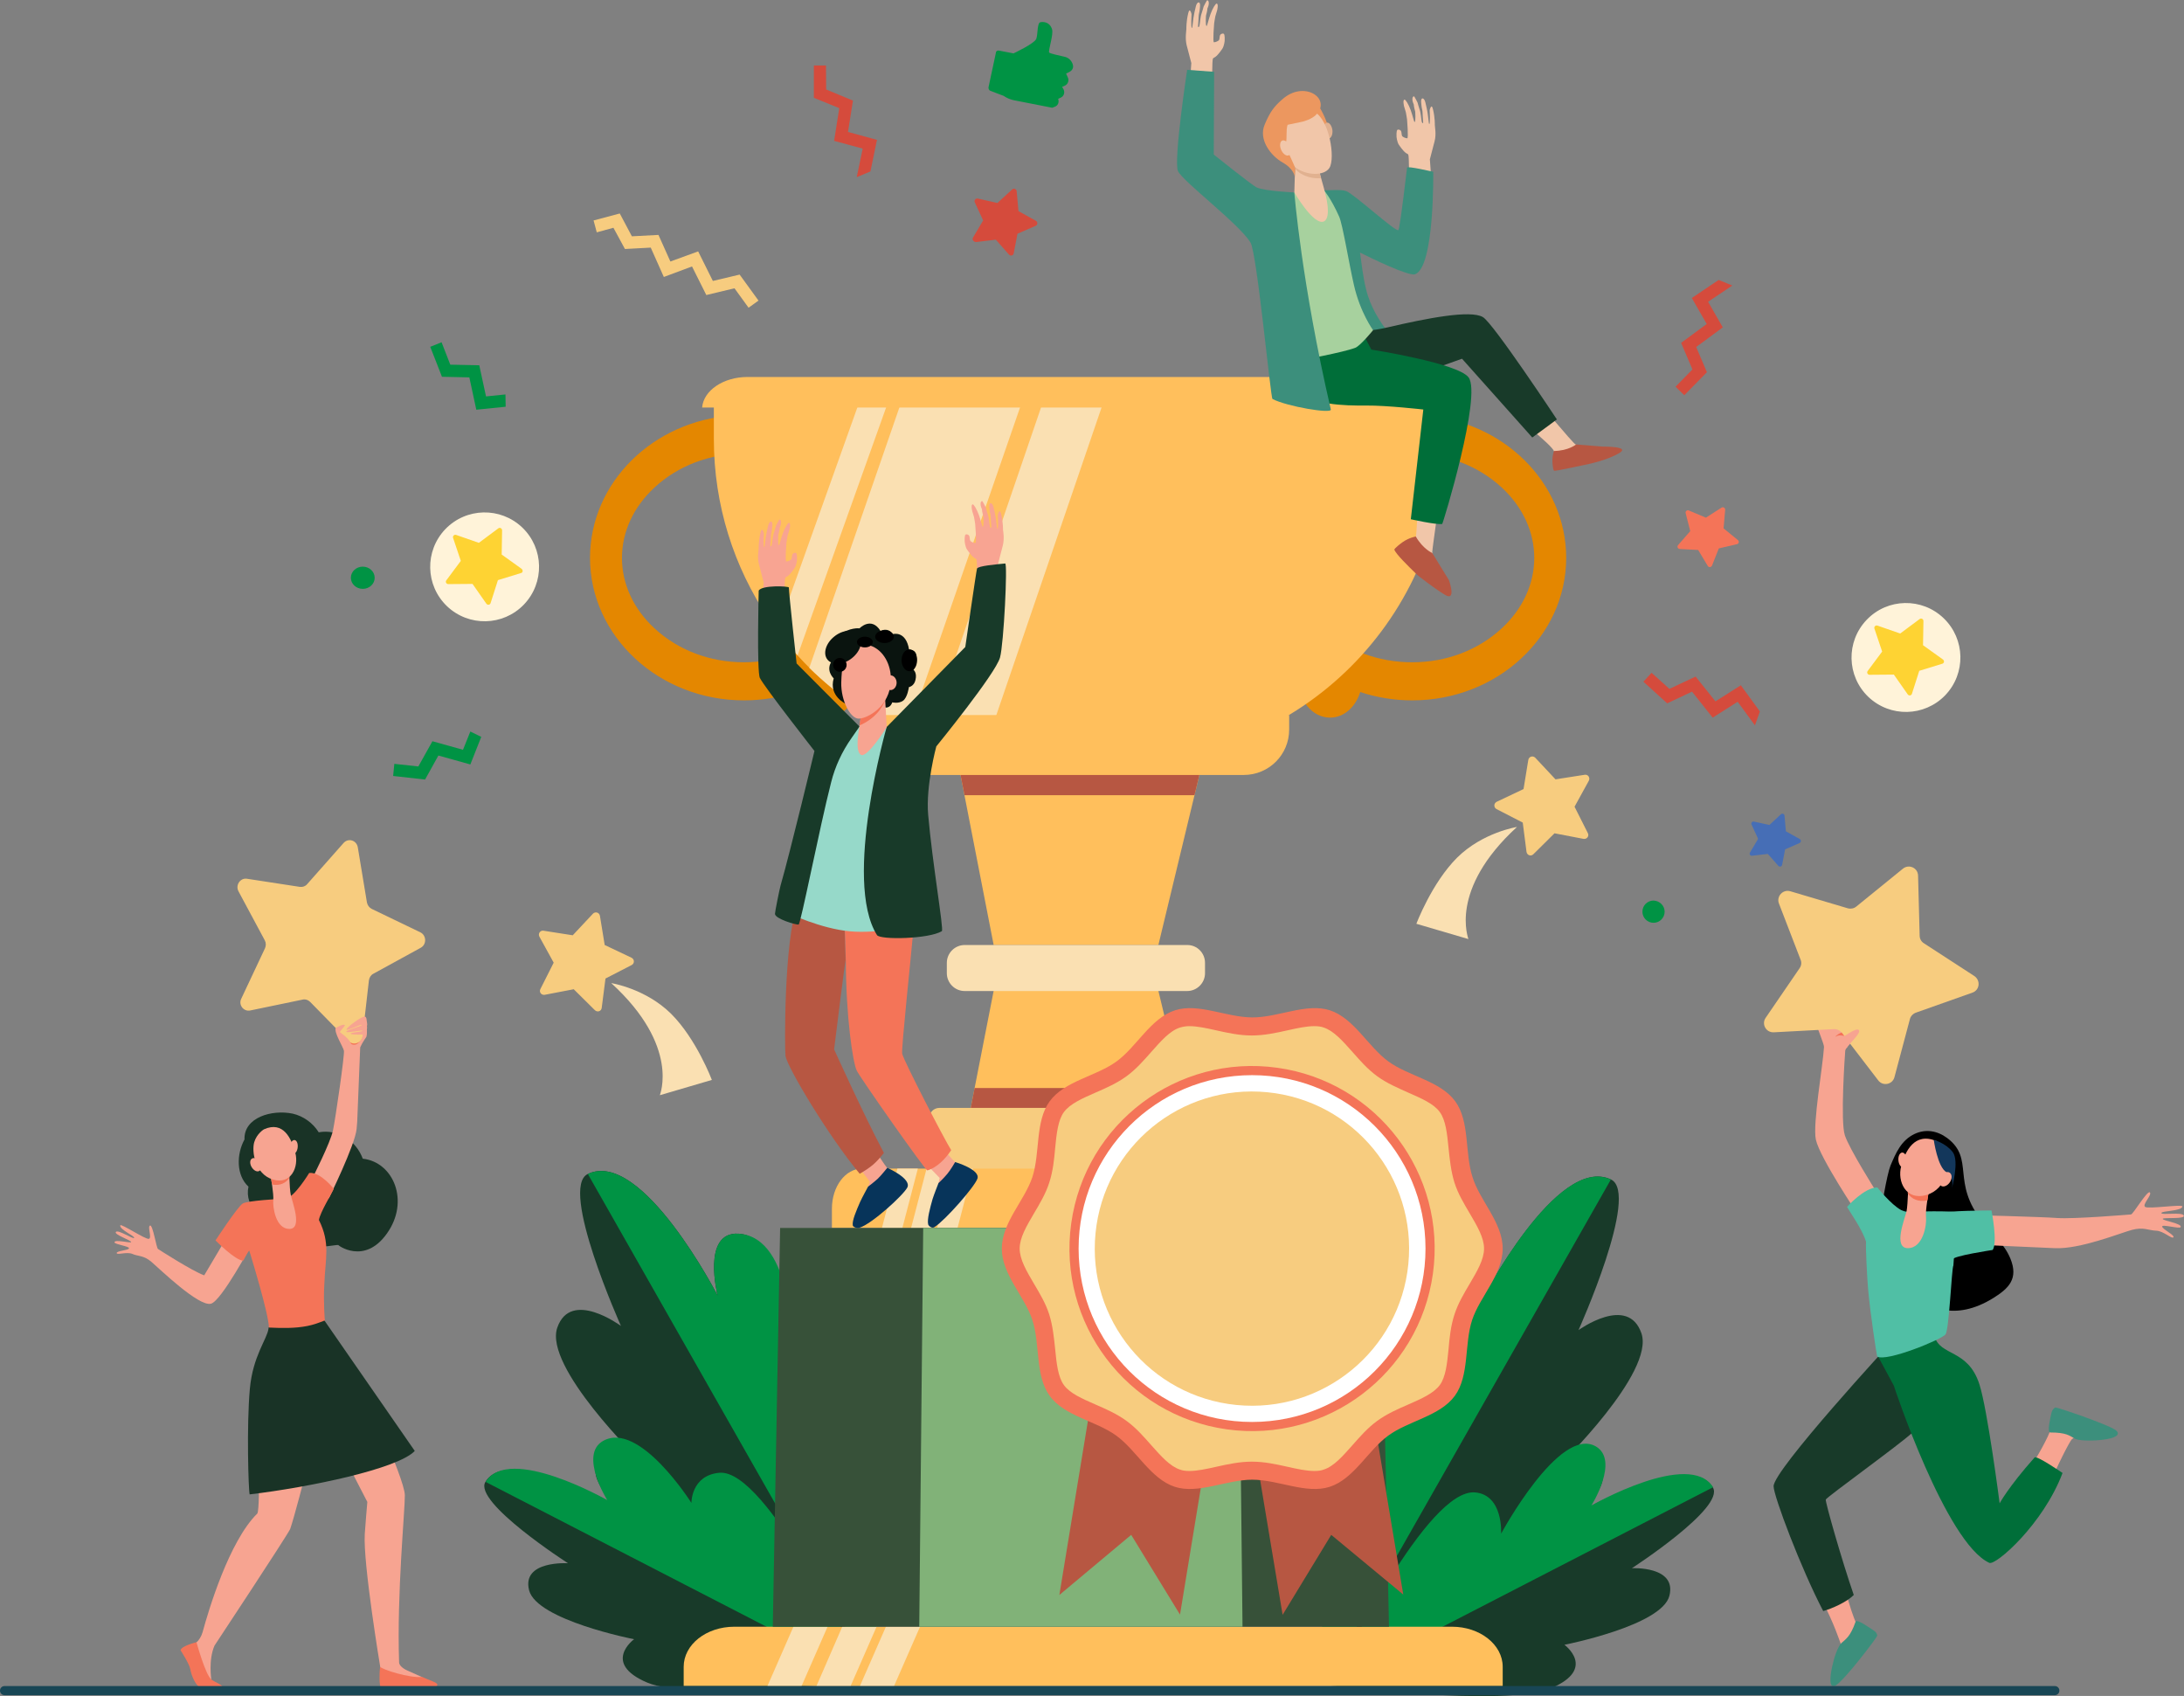 <svg width="398" height="309" viewBox="0 0 398 309" fill="none" xmlns="http://www.w3.org/2000/svg">
<rect x="0" y="0" width="398" height="309" fill="#808080" stroke="none"/>
<g clip-path="url(#clip0_866_2015)">
<path d="M241.549 306.868C241.549 306.868 280.571 287.637 287.298 277.588C294.025 267.538 284.151 266.996 284.151 266.996C284.151 266.996 301.583 250.079 299.124 242.921C296.665 235.8 287.66 242.343 287.66 242.343C287.66 242.343 298.871 217.436 293.591 214.906C283.754 210.243 269.939 237.065 269.939 237.065C269.939 237.065 272.904 225.425 266.141 225.787C255.943 226.365 256.34 252.717 256.34 252.717C256.34 252.717 255.183 242.596 249.035 245.885C237.968 251.778 241.549 306.868 241.549 306.868Z" fill="#183A29"/>
<path d="M246.793 241.801C251.603 239.126 256.377 246.934 256.377 246.934C256.377 246.934 255.906 226.365 266.105 225.787C272.868 225.425 269.902 237.065 269.902 237.065C269.902 237.065 283.718 210.243 293.555 214.906L241.513 306.435C241.151 300.036 237.245 247.078 246.793 241.801Z" fill="#009344"/>
<path d="M242.562 307.122C242.562 307.122 274.496 311.099 282.741 307.556C291.023 304.013 285.092 299.676 285.092 299.676C285.092 299.676 302.849 296.205 304.223 290.747C305.598 285.288 297.388 285.722 297.388 285.722C297.388 285.722 314.422 274.697 312.144 271.01C307.912 264.105 288.383 275.239 288.383 275.239C288.383 275.239 294.965 269.166 290.589 266.672C283.971 262.876 273.519 279.468 273.519 279.468C273.519 279.468 274.17 275.384 268.998 274.914C259.74 274.082 242.562 307.122 242.562 307.122Z" fill="#183A29"/>
<path d="M268.818 271.913C273.989 272.383 273.555 279.432 273.555 279.432C273.555 279.432 284.188 259.731 290.806 263.527C295.182 266.057 290.011 274.299 290.011 274.299C290.011 274.299 307.912 264.069 312.18 270.973L242.489 306.905C244.84 302.784 260.138 271.154 268.818 271.913Z" fill="#009344"/>
<path d="M159.091 305.857C159.091 305.857 120.069 286.626 113.342 276.576C106.615 266.527 116.488 265.985 116.488 265.985C116.488 265.985 99.093 249.067 101.552 241.909C104.011 234.788 113.161 241.584 113.161 241.584C113.161 241.584 101.841 216.388 107.122 213.894C116.959 209.231 130.774 236.053 130.774 236.053C130.774 236.053 127.808 224.413 134.571 224.775C144.77 225.353 144.372 251.706 144.372 251.706C144.372 251.706 145.529 241.584 151.677 244.874C162.708 250.766 159.091 305.857 159.091 305.857Z" fill="#183A29"/>
<path d="M153.883 240.789C149.073 238.114 144.3 245.922 144.3 245.922C144.3 245.922 144.77 225.353 134.571 224.775C127.808 224.413 130.774 236.053 130.774 236.053C130.774 236.053 116.959 209.231 107.122 213.894L159.164 305.423C159.525 299.025 163.395 246.103 153.883 240.789Z" fill="#009344"/>
<path d="M158.079 306.111C158.079 306.111 126.145 310.087 117.899 306.544C109.617 303.002 115.548 298.664 115.548 298.664C115.548 298.664 97.791 295.194 96.417 289.735C95.043 284.277 103.505 284.819 103.505 284.819C103.505 284.819 86.182 273.685 88.46 269.998C92.692 263.094 112.221 274.227 112.221 274.227C112.221 274.227 105.639 268.154 110.015 265.66C116.633 261.864 127.085 278.457 127.085 278.457C127.085 278.457 126.434 274.372 131.606 273.902C140.936 273.071 158.079 306.111 158.079 306.111Z" fill="#183A29"/>
<path d="M131.099 268.334C125.928 268.804 126 273.829 126 273.829C126 273.829 116.489 258.755 109.87 262.55C105.494 265.081 110.666 273.323 110.666 273.323C110.666 273.323 92.764 263.093 88.497 269.997L158.187 305.929C155.837 301.772 139.779 267.575 131.099 268.334Z" fill="#009344"/>
<path d="M344.511 212.376C345.488 210.062 346.464 207.749 348.923 206.592C350.949 205.652 353.046 206.014 354.854 207.351C359.918 211.183 355.505 215.376 361.292 222.606C363.1 224.847 365.27 226.655 366.355 229.293C367.874 232.981 366.066 234.752 363.209 236.523C349.466 244.982 342.233 227.631 342.486 223.654C342.667 220.69 343.896 213.858 344.511 212.376Z" fill="black"/>
<path d="M336.23 289.336C336.917 292.409 337.966 295.084 338.11 295.409C338.183 295.554 338.797 296.096 338.87 296.24C338.689 300 336.338 302.35 334.168 304.012C334.602 302.096 335.615 299.891 335.434 299.458C335.181 298.807 334.204 295.77 332.215 291.975C334.132 291.686 334.747 290.529 336.23 289.336Z" fill="#F7A491"/>
<path d="M344.728 244.475L356.446 253.367C356.446 253.367 350.659 258.934 348.49 261.031C346.32 263.091 332.902 272.743 332.721 273.213C332.577 273.574 335.759 284.672 337.821 290.601C336.591 291.866 333.843 293.095 332.251 293.529C328.201 285.793 323.21 272.562 323.21 270.791C323.174 267.827 344.728 244.475 344.728 244.475Z" fill="#183A29"/>
<path d="M377.567 262.224C377.169 262.585 374.637 267.538 373.661 270.213C372.25 269.309 371.382 268.261 369.791 267.646C371.057 265.839 373.48 261.501 373.661 260.452C374.131 257.994 374.709 257.633 374.709 257.633C374.709 257.633 382.955 260.416 383.498 261.212C384.04 262.007 379.122 260.705 377.567 262.224Z" fill="#F7A491"/>
<path d="M373.624 260.995C372.974 260.995 373.697 258.104 373.841 257.453C374.022 256.694 374.456 256.477 374.565 256.441C374.854 256.368 384.004 259.477 385.559 260.562C385.668 260.634 385.848 260.887 385.885 260.923C386.716 262.514 379.194 262.803 378.109 262.116C377.096 261.538 376.482 260.995 373.624 260.995Z" fill="#3C8F7C"/>
<path d="M342.233 247.115L352.468 242.994C352.432 242.994 352.54 243.392 352.54 243.428C353.517 247.151 358.616 245.705 360.713 252.212C362.196 256.803 364.402 273.901 364.402 273.901C364.402 273.901 365.957 270.973 370.767 265.551C371.129 265.117 375.867 268.371 375.867 268.371C372.359 277.697 363.679 285.288 362.522 284.746C354.601 281.131 345.09 252.465 345.126 252.465C344.186 250.73 342.233 247.115 342.233 247.115Z" fill="#006E39"/>
<path d="M341.835 216.966C341.835 216.966 337.025 209.374 336.193 206.844C335.361 204.314 336.193 192.312 336.266 191.445C336.338 190.577 339.231 188.264 338.797 187.577C338.327 186.89 334.349 186.348 333.662 186.492C332.975 186.637 331.673 186.492 331.166 187.034C331.094 187.107 332.432 190.288 332.396 190.758C332.215 194.12 330.298 204.784 330.913 207.639C331.636 210.965 338.761 221.557 338.761 221.557L341.835 216.966Z" fill="#F7A491"/>
<path d="M359.267 221.376C359.267 221.376 372.106 221.702 374.927 221.919C377.748 222.136 387.946 221.304 388.344 221.268C388.742 221.232 391.346 216.786 391.78 217.255C392.214 217.725 390.333 219.461 390.912 219.894C391.49 220.328 397.783 219.352 397.711 219.822C397.566 220.69 393.877 220.581 393.877 221.015C393.877 221.449 397.711 220.762 397.964 221.485C398.217 222.172 394.275 221.774 394.131 222.063C393.986 222.389 397.783 222.931 397.385 223.582C397.168 223.943 393.986 223.003 394.022 223.473C394.022 223.943 396.337 225.027 396.083 225.425C395.794 225.823 394.275 224.268 392.937 224.232C391.599 224.196 390.622 223.509 388.489 224.088C386.355 224.666 379.05 227.63 374.457 227.413C369.9 227.196 359.773 226.763 359.773 226.763L359.267 221.376Z" fill="#F7A491"/>
<path d="M340.425 234.788C340.244 232.691 339.955 226.98 340.063 226.257C339.412 224.052 337.098 220.798 336.591 219.894C336.591 219.894 339.774 216.316 342.125 216.352C342.125 216.352 344.62 219.497 346.464 220.473C346.501 220.473 347.115 220.762 347.405 220.762C349.213 220.762 355.433 220.545 356.627 220.907L355.976 230.558C355.65 231.101 355.216 242.234 354.529 243.138C353.842 244.042 343.752 248.199 342.088 247.151C342.016 247.078 340.786 239.053 340.425 234.788Z" fill="#50BFA5"/>
<path d="M353.336 221.087C354.493 220.545 362.92 220.545 362.92 220.545C362.92 220.545 364.077 226.365 363.137 227.739C363.137 227.739 355.687 228.859 355.868 229.474L353.336 221.087Z" fill="#50BFA5"/>
<path d="M351.491 217.146C351.491 217.146 350.84 220.508 350.985 221.809C351.13 223.147 350.479 227.376 347.694 227.413C344.909 227.413 347.152 221.99 347.441 220.689C347.694 219.388 347.766 215.375 347.766 215.375L351.491 217.146Z" fill="#F7A491"/>
<path d="M347.658 217.436C347.694 216.352 347.73 215.412 347.73 215.412L351.491 217.147C351.491 217.147 351.347 217.834 351.238 218.702C349.574 219.063 348.381 218.449 347.658 217.436Z" fill="#F47458"/>
<path d="M352.865 207.893C352.865 207.893 354.312 208.688 354.854 210.423C355.397 212.159 354.782 216.641 351.057 217.725C347.332 218.81 345.705 215.267 346.464 212.484C347.187 209.737 348.887 206.23 352.865 207.893Z" fill="#F7A491"/>
<path d="M345.958 211.436C346.03 212.195 346.428 212.737 346.862 212.701C347.296 212.665 347.585 212.014 347.513 211.255C347.441 210.496 347.043 209.954 346.609 209.99C346.175 210.062 345.886 210.677 345.958 211.436Z" fill="#F7A491"/>
<path d="M338.146 295.482C338.363 294.867 340.822 296.675 341.401 297.036C342.052 297.434 342.124 297.94 342.088 298.048C342.052 298.338 336.265 306.001 334.53 307.086C334.349 307.194 334.023 307.194 333.915 307.158C332.902 306.796 334.313 300.651 335.542 299.386C336.374 298.627 337.206 298.193 338.146 295.482Z" fill="#3C8F7C"/>
<path d="M359.448 180.854L349.141 184.505C348.634 184.685 348.2 185.119 348.056 185.661L345.235 196.253C344.873 197.627 343.101 197.952 342.269 196.831L335.615 188.156C335.289 187.722 334.747 187.469 334.168 187.505L323.246 188.083C321.836 188.156 320.968 186.601 321.763 185.444L327.948 176.407C328.273 175.937 328.345 175.359 328.128 174.853L324.186 164.623C323.68 163.321 324.91 161.984 326.248 162.382L336.736 165.49C337.278 165.635 337.857 165.526 338.291 165.165L346.79 158.261C347.875 157.393 349.502 158.116 349.538 159.526L349.828 170.479C349.828 171.021 350.117 171.563 350.587 171.852L359.773 177.817C360.967 178.612 360.786 180.384 359.448 180.854Z" fill="#F7CC7F"/>
<path d="M338.761 187.686C339.159 188.265 337.061 190.036 336.483 191.012L335.181 189.241C335.795 189.132 338.291 187.072 338.761 187.686Z" fill="#F7A491"/>
<path d="M352.396 207.676C352.396 207.676 353.083 212.664 354.71 213.568C356.338 214.472 355.65 216.677 355.65 216.677C355.65 216.677 357.133 211.508 355.831 209.881C354.565 208.254 352.396 207.676 352.396 207.676Z" fill="#13375B"/>
<path d="M353.734 214.327C353.3 214.978 353.3 215.737 353.734 216.062C354.168 216.351 354.891 216.062 355.325 215.412C355.759 214.761 355.759 214.002 355.325 213.676C354.891 213.351 354.204 213.64 353.734 214.327Z" fill="#F7A491"/>
<path d="M335.615 188.119C335.615 188.119 335.615 188.155 335.615 188.119L336.121 188.77C335.759 188.661 335.108 188.481 334.458 188.914C334.458 188.914 334.675 188.481 335.615 188.119Z" fill="#F47257"/>
<path d="M54.212 243.752C54.321 243.788 52.548 246.102 50.812 247.764C49.402 249.536 48.064 251.632 47.63 253.91C46.943 257.38 47.521 274.515 46.907 275.744C41.735 280.804 37.974 293.493 36.925 297.361C36.708 298.12 36.31 298.807 35.731 299.313L35.948 303.687L38.516 306.036C38.516 306.036 37.938 302.458 39.095 299.819C39.095 299.819 52.114 280.118 52.874 278.599C54.357 274.298 59.745 252.319 59.745 252.319L61.011 247.258L54.212 243.752Z" fill="#F7A491"/>
<path d="M32.911 300.686C32.911 300.686 34.538 303.18 34.683 304.156C34.827 305.133 35.695 307.338 36.636 307.482C36.853 307.518 40.578 307.771 40.541 307.338C40.505 306.976 39.167 306.47 38.552 306.036C37.468 305.277 35.804 299.204 35.804 299.204C35.804 299.204 32.983 299.891 32.911 300.686Z" fill="#F47458"/>
<path d="M65.351 251.343C65.351 251.343 73.741 269.273 73.777 272.418C73.814 275.129 72.295 290.276 72.729 302.892C72.729 303.362 73.307 303.94 74.175 304.338C74.645 304.555 76.924 305.567 76.924 305.567L77.249 306.398L69.401 305.856L69.293 303.723C69.293 303.723 66.147 284.853 66.472 279.503C66.508 278.672 66.942 273.647 66.942 273.647L57.503 255.392L63.434 247.584L65.351 251.343Z" fill="#F7A491"/>
<path d="M66.111 211.11C64.845 207.712 61.518 205.688 58.082 206.302C57.033 204.603 55.261 203.338 53.344 202.904C49.547 202.109 44.411 203.591 44.556 207.604C43.073 210.315 43.037 214.147 45.279 216.207C44.484 219.822 47.883 223.328 52.331 223.22C53.887 225.75 56.816 227.377 59.709 227.052C60.396 226.979 61.481 226.799 61.662 226.835C61.445 226.799 66.364 230.558 70.487 224.774C74.718 218.882 71.716 211.725 66.111 211.11Z" fill="#193326"/>
<path d="M65.64 190.83C65.857 190.36 66.11 189.89 66.4 189.456L66.725 188.986C66.761 188.914 66.797 188.842 66.797 188.769C66.942 188.336 66.834 186.998 66.834 186.998L63.977 187.685L63.362 189.348C62.711 189.059 61.626 186.817 61.228 187.36C60.758 187.974 62.53 190.721 62.675 191.444C62.819 192.167 61.156 203.663 60.685 205.94C60.215 208.217 56.96 214.58 56.96 214.58L59.926 218.339C59.926 218.339 64.7 208.651 64.989 205.687C65.025 205.362 65.061 204.928 65.098 204.349L65.64 190.83Z" fill="#F7A491"/>
<path d="M45.858 226.725L42.35 223.725C42.35 223.725 39.493 228.497 37.214 232.365C34.936 231.533 29.077 227.738 28.788 227.557C28.498 227.376 27.847 223.074 27.341 223.291C26.835 223.508 27.739 225.569 27.124 225.713C26.509 225.858 22.025 222.857 21.916 223.255C21.735 224.014 24.593 225.207 24.448 225.532C24.303 225.858 21.555 223.978 21.121 224.448C20.687 224.918 23.869 225.966 23.905 226.292C23.905 226.581 20.795 225.713 20.867 226.364C20.904 226.725 23.688 227.087 23.508 227.448C23.327 227.846 21.193 227.882 21.265 228.316C21.338 228.714 23.073 228.027 24.122 228.461C25.171 228.93 26.148 228.677 27.594 229.906C29.041 231.136 36.202 238.112 38.444 237.534C40.361 237.028 45.858 226.725 45.858 226.725Z" fill="#F7A491"/>
<path d="M58.117 222.279C58.334 220.905 60.468 217.435 60.83 216.604C60.83 216.604 58.371 213.459 56.345 213.712C56.345 213.712 53.633 218.194 52.114 218.339C50.595 218.483 45.17 218.736 44.23 219.279C43.29 219.857 39.275 226.002 39.275 226.002C39.275 226.002 42.892 229.69 44.339 229.69C44.339 229.69 45.098 228.171 45.423 227.846C45.641 228.569 49.004 239.45 49.004 241.908L49.04 241.944C52.186 244.474 56.779 243.896 59.203 240.643C59.203 240.643 58.913 237.245 59.094 234.136C59.275 229.183 60.251 226.581 58.117 222.279Z" fill="#F47458"/>
<path d="M75.585 264.357L59.13 240.607C58.117 241.005 57.141 241.367 56.056 241.583C53.705 242.053 51.318 241.981 48.931 241.873C48.931 241.945 48.931 242.053 48.931 242.09C48.642 244.042 46.075 247.078 45.532 253.043C44.917 259.802 45.279 271.515 45.496 272.274C56.454 270.972 72.511 267.611 75.585 264.357Z" fill="#193326"/>
<path d="M66.002 189.023C66.002 189.023 64.953 189.71 64.085 189.493C63.217 189.277 62.819 188.951 62.819 188.951C62.819 188.951 63.289 189.819 64.013 190.216C65.242 190.867 66.002 189.023 66.002 189.023Z" fill="#F47458"/>
<path d="M45.605 184.106L55.188 182.118C55.659 182.01 56.165 182.191 56.527 182.552L63.507 189.673C64.411 190.577 65.93 190.035 66.074 188.733L67.231 178.612C67.304 178.106 67.593 177.636 68.027 177.419L76.671 172.683C77.792 172.069 77.719 170.406 76.598 169.864L67.738 165.598C67.304 165.381 66.978 164.948 66.87 164.442L65.206 154.392C64.989 153.091 63.47 152.621 62.602 153.597L55.984 161.08C55.659 161.477 55.152 161.658 54.646 161.586L44.99 160.104C43.76 159.923 42.856 161.297 43.471 162.417L48.245 171.31C48.498 171.78 48.498 172.322 48.281 172.792L43.977 181.938C43.399 183.058 44.375 184.359 45.605 184.106Z" fill="#F7CC7F"/>
<path d="M49.33 214.363C49.33 214.363 49.908 217.472 49.8 218.701C49.691 219.93 50.234 223.906 52.729 223.906C55.224 223.906 53.199 218.882 52.982 217.653C52.729 216.46 52.693 212.736 52.693 212.736L49.33 214.363Z" fill="#F7A491"/>
<path d="M52.729 214.616C52.693 213.604 52.693 212.736 52.693 212.736L49.33 214.363C49.33 214.363 49.438 215.014 49.583 215.809C51.029 216.098 52.078 215.556 52.729 214.616Z" fill="#F47458"/>
<path d="M48.1 205.759C48.1 205.759 46.798 206.518 46.328 208.109C45.858 209.735 46.4 213.893 49.728 214.905C53.055 215.917 54.501 212.591 53.814 210.025C53.127 207.458 51.644 204.169 48.1 205.759Z" fill="#F7A491"/>
<path d="M54.248 209.048C54.176 209.735 53.814 210.277 53.416 210.241C53.018 210.205 52.765 209.59 52.837 208.904C52.91 208.217 53.272 207.675 53.669 207.711C54.067 207.747 54.32 208.325 54.248 209.048Z" fill="#F7A491"/>
<path d="M47.304 211.723C47.702 212.338 47.702 213.061 47.304 213.314C46.907 213.603 46.292 213.314 45.894 212.699C45.496 212.085 45.496 211.362 45.894 211.109C46.256 210.82 46.907 211.109 47.304 211.723Z" fill="#F7A491"/>
<path d="M66.508 185.227C65.857 185.118 63.109 187.251 63.145 187.576C63.181 187.902 65.857 186.528 65.93 186.745C66.002 186.926 62.928 187.721 63.109 188.01C63.217 188.227 65.966 187.649 66.038 187.793C66.147 188.01 63.76 188.082 63.904 188.335C64.085 188.588 66.364 188.48 66.364 188.48C66.364 188.48 66.834 187.757 66.87 187.468C66.906 187.359 66.906 187.179 66.87 186.998C66.87 186.853 66.942 186.709 66.906 186.528C66.798 185.841 66.834 185.299 66.508 185.227Z" fill="#F7A491"/>
<path d="M62.855 186.854L61.843 188.119L61.156 187.613C61.156 187.613 61.083 187.505 61.192 187.324C61.264 187.179 62.819 186.384 62.855 186.854Z" fill="#F7A491"/>
<path d="M69.365 307.301H79.311C79.673 307.265 79.781 306.976 79.636 306.795C79.383 306.434 78.226 306.145 76.924 305.53C74.646 305.783 69.655 304.193 69.293 303.687C69.076 304.735 69.148 307.265 69.365 307.301Z" fill="#F47458"/>
<path d="M61.879 188.047C61.879 188.047 63.217 188.878 63.796 189.818C64.338 190.794 64.085 191.589 64.085 191.589L61.77 188.734L61.879 188.047Z" fill="#F7A491"/>
<path d="M259.378 75.697C259.125 76.818 258.908 77.975 258.329 78.951C257.317 80.18 256.376 81.409 255.472 82.71C256.087 82.674 256.738 82.638 257.353 82.638C263.573 82.638 269.36 84.843 273.663 88.819C277.497 92.362 279.594 96.917 279.594 101.652C279.594 106.388 277.497 110.942 273.663 114.485C269.36 118.461 263.573 120.666 257.353 120.666C251.132 120.666 245.382 118.497 241.078 114.521C240.753 115.461 240.463 116.365 240.138 117.268C238.04 118.317 236.558 120.847 236.558 123.739C236.558 127.607 239.162 130.752 242.38 130.752C244.912 130.752 247.046 128.8 247.877 126.089C250.843 127.065 254.025 127.607 257.353 127.607C272.831 127.607 285.417 115.967 285.417 101.616C285.381 87.879 273.916 76.673 259.378 75.697Z" fill="#E48700"/>
<path d="M133.559 75.697C133.812 76.818 134.029 77.975 134.607 78.951C135.62 80.18 136.56 81.409 137.464 82.71C136.85 82.674 136.199 82.638 135.584 82.638C129.363 82.638 123.577 84.843 119.273 88.819C115.44 92.362 113.342 96.917 113.342 101.652C113.342 106.388 115.44 110.942 119.273 114.485C123.577 118.461 129.363 120.666 135.584 120.666C141.804 120.666 147.555 118.497 151.858 114.521C152.184 115.461 152.473 116.365 152.799 117.268C154.896 118.317 156.379 120.847 156.379 123.739C156.379 127.607 153.775 130.752 150.556 130.752C148.025 130.752 145.891 128.8 145.059 126.089C142.094 127.065 138.911 127.607 135.584 127.607C120.105 127.607 107.52 115.967 107.52 101.616C107.556 87.879 119.02 76.673 133.559 75.697Z" fill="#E48700"/>
<path d="M263.392 72.732V79.926C263.392 112.352 237.064 138.668 204.624 138.668C189.687 138.487 179.416 140.005 165.24 133.752C144.806 124.787 130.087 104.254 130.087 79.962V72.769H263.392V72.732Z" fill="#FFBF5C"/>
<path d="M165.24 133.714C165.24 133.714 165.276 133.714 165.276 133.751L186.396 72.768H164.408L147.482 121.677C152.618 126.702 158.621 130.823 165.24 133.714Z" fill="#FAE0B2"/>
<path d="M178.982 137.836L201.26 72.732H190.23L168.856 135.161C172.4 136.499 175.727 137.294 178.982 137.836Z" fill="#FAE0B2"/>
<path d="M145.349 119.401L162.021 72.732H156.777L141.696 114.954C142.817 116.509 144.047 117.991 145.349 119.401Z" fill="#FAE0B2"/>
<path d="M257.57 68.684H136.235C131.823 68.684 128.206 71.142 127.953 74.251H265.888C265.599 71.142 262.018 68.684 257.57 68.684Z" fill="#FFBF5C"/>
<path d="M174.208 136.932L181.08 172.177H211.097L219.596 136.932H174.208Z" fill="#FFBF5C"/>
<path d="M219.596 136.932L217.679 144.884H175.764L174.208 136.932H219.596Z" fill="#B75742"/>
<path d="M219.596 215.736H174.208L177.608 198.24L181.08 180.527H211.097L215.365 198.24L219.596 215.736Z" fill="#FFBF5C"/>
<path d="M219.596 215.736H174.208L177.608 198.24H215.365L219.596 215.736Z" fill="#B75742"/>
<path d="M216.377 172.178H175.8C174.028 172.178 172.545 173.624 172.545 175.431V177.311C172.545 179.082 173.992 180.564 175.8 180.564H216.341C218.113 180.564 219.596 179.118 219.596 177.311V175.431C219.596 173.624 218.149 172.178 216.377 172.178Z" fill="#FAE0B2"/>
<path d="M222.959 213.351H169.326V203.735C169.326 202.687 170.158 201.855 171.207 201.855H221.079C222.128 201.855 222.959 202.687 222.959 203.735V213.351Z" fill="#F7CC7F"/>
<path d="M240.68 220.218V223.725H151.605V220.218C151.605 216.169 154.064 212.916 157.102 212.916H235.183C238.221 212.916 240.68 216.206 240.68 220.218Z" fill="#FFBF5C"/>
<path d="M172.581 212.916L169.76 223.725H166.035L168.856 212.916H172.581Z" fill="#FAE0B2"/>
<path d="M167.265 212.916L164.444 223.725H160.719L163.54 212.916H167.265Z" fill="#FAE0B2"/>
<path d="M177.318 212.916L174.497 223.725H170.772L173.593 212.916H177.318Z" fill="#FAE0B2"/>
<path d="M273.844 303.687V307.193H124.59V303.687C124.59 299.638 128.713 296.385 133.812 296.385H264.622C269.685 296.385 273.844 299.638 273.844 303.687Z" fill="#FFBF5C"/>
<path d="M159.743 296.385L155.005 307.193H148.785L153.486 296.385H159.743Z" fill="#FAE0B2"/>
<path d="M150.81 296.385L146.072 307.193H139.852L144.589 296.385H150.81Z" fill="#FAE0B2"/>
<path d="M167.663 296.385L162.925 307.193H156.705L161.442 296.385H167.663Z" fill="#FAE0B2"/>
<path d="M234.93 130.281V132.92C234.93 137.511 231.241 141.198 226.648 141.198H166.867C162.274 141.198 158.585 137.511 158.585 132.92V130.281H234.93Z" fill="#FFBF5C"/>
<path d="M253.121 296.386H140.828L142.166 223.727H251.602L253.121 296.386Z" fill="#375139"/>
<path d="M226.431 296.386H167.518L168.241 223.727H225.636L226.431 296.386Z" fill="#81B278"/>
<path d="M374.456 307.193H0.832C0.362 307.193 0 307.555 0 308.025C0 308.495 0.362 308.856 0.832 308.856H374.456C374.926 308.856 375.288 308.495 375.288 308.025C375.288 307.555 374.926 307.193 374.456 307.193Z" fill="#184655"/>
<path d="M215.039 294.179L206.143 279.648L193.051 290.601L206.504 208.615L228.493 212.23L215.039 294.179Z" fill="#B75742"/>
<path d="M255.725 290.528L242.597 279.648L233.737 294.216L220.066 212.266L242.055 208.615L255.725 290.528Z" fill="#B75742"/>
<path d="M273.844 227.485C273.844 232.22 269.685 236.233 268.275 240.498C266.828 244.908 267.805 250.62 265.129 254.307C262.416 258.03 256.666 258.862 252.977 261.573C249.288 264.248 246.757 269.453 242.308 270.899C238.041 272.273 232.941 269.598 228.204 269.598C223.466 269.598 218.367 272.273 214.099 270.899C209.687 269.453 207.119 264.248 203.43 261.573C199.705 258.862 193.955 258.03 191.279 254.307C188.603 250.62 189.579 244.945 188.132 240.498C186.758 236.233 182.563 232.22 182.563 227.485C182.563 222.749 186.722 218.737 188.132 214.471C189.579 210.061 188.603 204.349 191.279 200.662C193.991 196.939 199.742 196.108 203.467 193.396C207.155 190.721 209.687 185.516 214.135 184.07C218.403 182.696 223.502 185.371 228.24 185.371C232.978 185.371 238.077 182.696 242.344 184.07C246.757 185.516 249.324 190.721 253.013 193.396C256.738 196.108 262.488 196.939 265.201 200.662C267.877 204.349 266.901 210.025 268.347 214.471C269.649 218.737 273.844 222.749 273.844 227.485Z" fill="#F47458"/>
<path d="M239.523 268.009C238.077 268.009 236.413 267.647 234.641 267.249C232.544 266.779 230.41 266.31 228.131 266.31C225.889 266.31 223.719 266.779 221.622 267.249C219.849 267.647 218.186 268.009 216.739 268.009C216.088 268.009 215.51 267.936 215.039 267.755C213.231 267.177 211.568 265.297 209.832 263.345C208.457 261.791 207.047 260.164 205.311 258.899C203.539 257.598 201.55 256.73 199.633 255.899C197.246 254.85 194.968 253.874 193.883 252.356C192.798 250.874 192.545 248.416 192.291 245.849C192.074 243.753 191.857 241.584 191.207 239.487C190.556 237.463 189.471 235.655 188.422 233.884C187.084 231.607 185.818 229.474 185.818 227.486C185.818 225.498 187.084 223.365 188.422 221.087C189.471 219.316 190.556 217.509 191.207 215.484C191.894 213.388 192.111 211.219 192.291 209.122C192.545 206.556 192.798 204.097 193.883 202.615C195.004 201.097 197.246 200.121 199.633 199.073C201.55 198.241 203.539 197.374 205.311 196.072C207.047 194.807 208.457 193.18 209.832 191.626C211.568 189.674 213.195 187.794 215.039 187.216C215.546 187.071 216.088 186.963 216.739 186.963C218.186 186.963 219.849 187.324 221.622 187.722C223.719 188.192 225.853 188.662 228.131 188.662C230.374 188.662 232.544 188.192 234.641 187.722C236.413 187.324 238.077 186.963 239.523 186.963C240.174 186.963 240.753 187.035 241.223 187.216C243.032 187.794 244.695 189.674 246.431 191.626C247.805 193.18 249.216 194.807 250.952 196.072C252.724 197.374 254.713 198.205 256.63 199.073C259.017 200.121 261.295 201.097 262.38 202.615C263.465 204.097 263.718 206.556 263.971 209.122C264.188 211.219 264.405 213.388 265.056 215.484C265.707 217.509 266.792 219.316 267.841 221.087C269.179 223.365 270.445 225.498 270.445 227.486C270.445 229.474 269.179 231.607 267.841 233.884C266.792 235.655 265.707 237.463 265.056 239.487C264.369 241.584 264.152 243.753 263.971 245.849C263.718 248.416 263.465 250.874 262.38 252.356C261.259 253.874 259.017 254.85 256.63 255.899C254.713 256.73 252.724 257.598 250.952 258.899C249.216 260.164 247.805 261.791 246.431 263.345C244.695 265.297 243.068 267.177 241.223 267.755C240.753 267.936 240.211 268.009 239.523 268.009Z" fill="#F7CC7F"/>
<path d="M261.122 232.089C263.667 213.898 250.976 197.089 232.777 194.545C214.578 192.001 197.761 204.686 195.216 222.877C192.671 241.068 205.361 257.877 223.561 260.421C241.76 262.964 258.576 250.28 261.122 232.089Z" fill="#F47458"/>
<path d="M228.168 259.079C245.625 259.079 259.776 244.934 259.776 227.485C259.776 210.036 245.625 195.891 228.168 195.891C210.711 195.891 196.559 210.036 196.559 227.485C196.559 244.934 210.711 259.079 228.168 259.079Z" fill="white"/>
<path d="M256.648 230.313C258.205 214.578 246.706 200.561 230.965 199.005C215.223 197.449 201.2 208.942 199.643 224.676C198.086 240.411 209.584 254.428 225.326 255.984C241.067 257.54 255.091 246.047 256.648 230.313Z" fill="#F7CC7F"/>
<path d="M261.44 25.703C261.114 27.004 260.572 29.029 260.572 29.029C260.608 29.571 260.789 31.92 260.969 34.776L256.774 33.077C256.774 33.077 256.81 28.45 256.63 28.161C256.485 27.908 256.196 28.233 254.93 26.39C254.568 25.847 254.496 24.908 254.496 24.908C254.496 24.908 254.424 23.751 254.677 23.642C254.93 23.534 255.255 23.715 255.328 23.895C255.436 24.112 255.4 24.582 255.509 24.763C255.617 24.98 256.196 25.197 256.449 25.197C256.702 25.197 256.413 21.763 256.413 21.763C256.413 21.763 256.268 20.787 256.196 20.461C256.123 20.172 255.87 19.377 255.87 19.377C255.87 19.377 255.581 18.22 255.943 18.148C256.16 18.112 256.702 19.052 257.064 20.027C257.461 21.112 257.678 22.233 257.787 22.233C258.04 22.196 257.895 20.317 257.895 20.317C257.895 20.317 257.642 19.449 257.642 19.052C257.389 18.545 257.208 17.642 257.678 17.533C257.751 17.533 258.329 18.69 258.329 18.69C258.329 18.69 258.546 19.521 258.691 19.919C258.944 20.606 258.98 21.69 259.089 22.16C259.197 22.558 259.27 22.377 259.342 22.413C259.378 22.413 259.306 21.871 259.27 21.148C259.234 20.787 259.27 20.353 259.161 19.919C259.053 19.521 259.017 18.943 258.98 18.618C258.908 17.642 259.523 17.75 259.74 18.618C259.812 18.943 259.921 19.341 259.993 19.702C260.319 21.148 260.319 22.558 260.463 22.594C260.68 22.594 260.536 20.064 260.536 20.064C260.536 20.064 260.861 18.654 261.15 19.955C261.512 21.473 261.476 22.739 261.476 22.775C261.476 23.1 261.765 24.438 261.44 25.703Z" fill="#F1C6A9"/>
<path d="M261.187 31.306C261.187 31.306 256.449 30.185 256.413 30.546C255.437 38.861 254.966 41.861 254.822 41.933C254.243 42.222 246.685 35.282 245.31 34.812C244.659 34.595 243.972 34.631 243.285 34.631C241.694 34.667 241.368 34.667 241.368 34.667C241.332 34.667 241.296 34.667 241.296 34.667V36.186C243.104 37.812 247.263 62.502 247.589 62.466C247.986 62.43 256.196 64.526 256.051 63.803C256.015 63.695 250.482 59.176 248.927 52.633C248.384 50.428 248.131 48.079 247.842 46.018C249.65 46.922 256.775 50.428 257.896 49.958C261.44 48.621 261.187 31.306 261.187 31.306Z" fill="#3C8F7C"/>
<path d="M275.291 75.154C275.291 75.154 282.922 81.119 283.175 82.204C283.537 83.722 290.517 81.734 288.853 81.408C288.455 81.336 287.226 81.011 287.117 80.974C286.575 80.685 279.776 72.516 279.776 72.516L275.291 75.154Z" fill="#F1C6A9"/>
<path d="M292.108 81.372L287.226 80.975C287.226 80.975 285.851 82.131 283.175 82.168C283.175 82.168 282.741 83.397 282.958 84.806C282.994 85.059 283.031 85.782 283.284 85.782C284.188 85.71 286.575 85.132 289.323 84.59C289.323 84.59 293.012 83.83 295.11 82.529C297.207 81.3 292.108 81.372 292.108 81.372Z" fill="#B75742"/>
<path d="M241.115 60.153C241.115 60.153 246.684 61.093 252.869 59.647C260.029 57.984 267.913 56.43 270.228 57.768C272.109 58.852 283.718 76.42 283.718 76.42L279.233 79.71L266.431 65.359C266.431 65.359 250.084 71.396 246.395 70.709C238.041 69.227 237.932 62.539 241.115 60.153Z" fill="#183A29"/>
<path d="M247.227 56.609L252.796 63.261L242.453 66.406L241.115 60.152L247.227 56.609Z" fill="#183A29"/>
<path d="M258.583 86.939C258.583 86.939 258.257 96.157 258.04 97.712C257.823 99.266 261.946 103.966 261.44 102.339C261.331 101.977 261.006 100.712 261.006 100.604C261.006 99.989 262.525 89.47 262.525 89.47L258.583 86.939Z" fill="#F1C6A9"/>
<path d="M264.044 105.701L261.006 100.748C261.006 100.748 259.342 100.062 258.004 97.748C258.004 97.748 256.738 97.965 255.581 98.796C255.364 98.941 254.026 99.953 254.098 100.17C254.46 101.001 256.304 102.845 258.329 104.797C258.329 104.797 261.223 107.111 263.32 108.376C265.49 109.677 264.044 105.701 264.044 105.701Z" fill="#B75742"/>
<path d="M267.624 68.756C265.671 66.153 249.903 63.695 249.903 63.695L245.491 55.236L235.798 61.237C235.798 61.237 236.775 68.973 237.498 71.033C238.475 73.781 245.021 73.925 248.999 73.889C252.688 73.853 259.378 74.612 259.378 74.612L257.1 94.602C257.1 94.602 261.548 95.615 262.814 95.47C262.959 95.434 270.083 72.009 267.624 68.756Z" fill="#006E39"/>
<path d="M241.332 34.74L235.871 35.066C235.871 35.066 235.762 35.102 235.69 35.102C235.256 35.174 235.654 51.152 236.052 57.116C236.45 63.081 237.245 65.575 237.245 65.575C237.245 65.575 244.695 64.238 246.974 63.37C247.914 63.009 250.229 60.153 250.229 60.153C250.229 60.153 247.878 57.008 246.72 51.875C245.816 47.935 244.695 40.958 244.044 39.476C242.561 36.15 241.332 34.74 241.332 34.74Z" fill="#A7D19E"/>
<path d="M236.015 30.221L235.871 35.065C235.871 35.065 239.415 41.174 241.259 40.342C242.778 39.619 241.44 34.992 241.44 34.992C241.44 34.992 241.187 33.908 240.825 32.715C240.572 31.847 240.355 30.944 240.355 30.257C240.355 28.558 236.015 30.221 236.015 30.221Z" fill="#F1C6A9"/>
<path d="M240.319 30.185C240.355 28.522 236.016 30.221 236.016 30.221V30.691C236.16 30.908 236.341 31.089 236.486 31.233C237.643 32.173 239.343 32.607 240.717 32.462C240.464 31.667 240.319 30.835 240.319 30.185Z" fill="#E1B190"/>
<path d="M240.247 19.195C240.247 19.195 242.055 21.907 242.2 24.22C242.345 26.497 241.838 28.088 241.838 28.088L236.016 21.147L240.247 19.195Z" fill="#EC975F"/>
<path d="M242.815 23.715C242.887 24.51 242.598 25.197 242.128 25.269C241.657 25.306 241.224 24.691 241.151 23.896C241.079 23.101 241.368 22.414 241.838 22.341C242.272 22.305 242.706 22.92 242.815 23.715Z" fill="#E1B190"/>
<path d="M234.171 22.233C234.026 22.197 234.063 28.884 235.979 30.439C237.932 31.993 241.296 32.138 242.272 30.583C243.357 28.848 242.308 21.799 239.451 20.317C236.558 18.799 234.171 22.233 234.171 22.233Z" fill="#F1C6A9"/>
<path d="M233.665 18.112C232.182 19.413 231.459 20.353 230.482 22.666C229.253 25.486 231.676 28.45 233.737 29.607C235.799 30.764 235.943 32.173 235.943 32.173L236.016 31.306C236.052 30.98 236.052 30.727 235.979 30.511C235.907 30.258 235.799 30.041 235.69 29.788C235.509 29.426 234.967 28.125 234.75 27.799C234.171 26.896 234.063 26.715 234.352 25.884C234.569 25.233 234.316 23.787 234.641 22.739L237.39 22.16C237.39 22.16 239.126 21.763 239.994 20.75C242.525 17.822 237.571 14.605 233.665 18.112Z" fill="#EC975F"/>
<path d="M235.003 26.606C235.328 27.329 235.256 28.088 234.858 28.305C234.424 28.486 233.809 28.052 233.484 27.329C233.158 26.606 233.231 25.847 233.628 25.63C234.062 25.413 234.677 25.847 235.003 26.606Z" fill="#F1C6A9"/>
<path d="M216.233 8.171C216.558 9.472 217.101 11.496 217.101 11.496C217.065 12.039 216.884 14.388 216.703 17.244L220.898 15.581C220.898 15.581 220.862 10.954 221.043 10.665C221.188 10.412 221.477 10.737 222.743 8.894C223.104 8.351 223.177 7.411 223.177 7.411C223.177 7.411 223.249 6.255 222.996 6.146C222.743 6.038 222.417 6.219 222.345 6.399C222.236 6.616 222.272 7.086 222.164 7.267C222.056 7.484 221.477 7.701 221.224 7.701C220.971 7.701 221.26 4.267 221.26 4.267C221.26 4.267 221.405 3.291 221.477 2.965C221.549 2.676 221.802 1.881 221.802 1.881C221.802 1.881 222.092 0.724 221.73 0.652C221.513 0.615 220.971 1.555 220.609 2.531C220.211 3.616 219.994 4.736 219.886 4.736C219.632 4.7 219.777 2.821 219.777 2.821C219.777 2.821 220.03 1.953 220.03 1.555C220.283 1.049 220.464 0.146 219.994 0.037C219.922 0.037 219.343 1.194 219.343 1.194C219.343 1.194 219.126 2.025 218.981 2.423C218.728 3.11 218.692 4.194 218.584 4.664C218.475 5.062 218.403 4.881 218.331 4.917C218.294 4.917 218.367 4.375 218.403 3.652C218.439 3.291 218.403 2.857 218.511 2.423C218.62 2.025 218.656 1.447 218.692 1.122C218.764 0.146 218.15 0.254 217.933 1.122C217.86 1.447 217.752 1.845 217.68 2.206C217.354 3.652 217.354 5.062 217.209 5.098C216.992 5.098 217.137 2.568 217.137 2.568C217.137 2.568 216.812 1.158 216.522 2.459C216.161 3.977 216.197 5.243 216.197 5.279C216.197 5.568 215.944 6.905 216.233 8.171Z" fill="#F1C6A9"/>
<path d="M235.871 35.065C235.871 35.065 230.446 34.812 229.035 34.161C228.167 33.763 221.188 28.16 221.188 28.16L221.26 13.086L216.341 12.725C216.341 12.725 213.81 29.389 214.678 31.197C215.582 33.076 225.817 40.812 227.878 44.174C229.072 46.126 231.531 72.442 231.893 72.695C234.533 74.069 242.706 75.443 242.525 74.611C237.173 51.548 235.871 35.065 235.871 35.065Z" fill="#3C8F7C"/>
<path d="M138.296 102.772C138.622 104.074 139.164 106.098 139.164 106.098C139.128 106.64 138.947 108.99 138.766 111.846L142.962 110.183C142.962 110.183 142.925 105.556 143.106 105.266C143.251 105.013 143.54 105.339 144.806 103.495C145.168 102.953 145.24 102.013 145.24 102.013C145.24 102.013 145.312 100.856 145.059 100.748C144.806 100.639 144.481 100.82 144.408 101.001C144.3 101.218 144.336 101.688 144.227 101.868C144.119 102.085 143.54 102.302 143.287 102.302C143.034 102.302 143.323 98.868 143.323 98.868C143.323 98.868 143.468 97.892 143.54 97.567C143.613 97.278 143.866 96.482 143.866 96.482C143.866 96.482 144.155 95.326 143.793 95.253C143.576 95.217 143.034 96.157 142.672 97.133C142.274 98.217 142.057 99.338 141.949 99.338C141.696 99.302 141.84 97.422 141.84 97.422C141.84 97.422 142.094 96.555 142.094 96.157C142.347 95.651 142.528 94.747 142.057 94.639C141.985 94.639 141.406 95.795 141.406 95.795C141.406 95.795 141.19 96.627 141.045 97.025C140.792 97.711 140.756 98.796 140.647 99.266C140.539 99.663 140.466 99.483 140.394 99.519C140.358 99.519 140.43 98.977 140.466 98.254C140.502 97.892 140.466 97.458 140.575 97.025C140.683 96.627 140.719 96.049 140.756 95.723C140.828 94.747 140.213 94.856 139.996 95.723C139.924 96.049 139.815 96.446 139.743 96.808C139.417 98.254 139.417 99.663 139.273 99.7C139.056 99.7 139.2 97.169 139.2 97.169C139.2 97.169 138.875 95.759 138.586 97.061C138.224 98.579 138.26 99.844 138.26 99.88C138.26 100.169 137.971 101.507 138.296 102.772Z" fill="#F8A492"/>
<path d="M182.743 99.411C182.418 100.712 181.875 102.737 181.875 102.737C181.912 103.279 182.092 105.628 182.273 108.484L178.078 106.821C178.078 106.821 178.114 102.194 177.933 101.905C177.789 101.652 177.499 101.977 176.234 100.134C175.872 99.592 175.8 98.652 175.8 98.652C175.8 98.652 175.727 97.495 175.98 97.386C176.234 97.278 176.559 97.459 176.631 97.639C176.74 97.856 176.704 98.326 176.812 98.507C176.921 98.724 177.499 98.941 177.753 98.941C178.006 98.941 177.716 95.507 177.716 95.507C177.716 95.507 177.572 94.531 177.499 94.205C177.427 93.916 177.174 93.121 177.174 93.121C177.174 93.121 176.885 91.964 177.246 91.892C177.463 91.856 178.006 92.796 178.367 93.772C178.765 94.856 178.982 95.977 179.091 95.977C179.344 95.941 179.199 94.061 179.199 94.061C179.199 94.061 178.946 93.193 178.946 92.796C178.693 92.29 178.512 91.386 178.982 91.277C179.054 91.277 179.633 92.434 179.633 92.434C179.633 92.434 179.85 93.266 179.995 93.663C180.248 94.35 180.284 95.434 180.393 95.904C180.501 96.302 180.573 96.121 180.646 96.157C180.682 96.157 180.61 95.615 180.573 94.892C180.537 94.531 180.573 94.097 180.465 93.663C180.356 93.266 180.32 92.687 180.284 92.362C180.212 91.386 180.827 91.494 181.044 92.362C181.116 92.687 181.224 93.085 181.297 93.446C181.622 94.892 181.622 96.302 181.767 96.338C181.984 96.338 181.839 93.808 181.839 93.808C181.839 93.808 182.165 92.398 182.454 93.699C182.816 95.218 182.779 96.483 182.779 96.519C182.816 96.772 183.069 98.109 182.743 99.411Z" fill="#F8A492"/>
<path d="M156.632 114.485C156.632 114.485 158.766 112.244 160.466 114.955C160.466 114.955 161.804 114.196 162.708 115.534C162.708 115.534 165.095 114.811 165.674 118.39C165.674 118.39 166.903 118.173 167.048 119.619C167.192 121.065 166.469 122.041 166.469 122.041C166.469 122.041 167.156 122.547 166.831 123.884C166.578 125.041 165.637 125.185 165.637 125.185C165.637 125.185 165.384 127.101 164.552 127.68C163.721 128.258 162.599 127.969 162.599 127.969C162.599 127.969 162.31 129.017 161.334 128.909C160.357 128.8 159.164 127.897 158.079 128.294C156.994 128.728 154.173 128.258 154.173 128.258C154.173 128.258 150.99 126.848 151.931 123.595C151.931 123.595 150.267 122.077 151.714 120.269C151.714 120.269 150.665 117.45 152.762 115.787C154.86 114.232 156.632 114.485 156.632 114.485Z" fill="#0A140F"/>
<path d="M171.315 208.617C171.315 208.617 173.63 211.509 174.208 211.834C174.787 212.196 173.955 216.353 172.364 216.642C171.46 216.787 170.99 215.811 170.99 215.811L171.243 214.618L167.916 211.184L171.315 208.617Z" fill="#F7A491"/>
<path d="M159.345 209.34C159.345 209.34 161.298 212.485 161.804 212.919C162.346 213.352 160.972 217.401 159.381 217.437C158.477 217.473 158.115 216.461 158.115 216.461L158.513 215.304L155.656 211.509L159.345 209.34Z" fill="#F7A491"/>
<path d="M161.695 212.773C161.695 212.773 160.574 214.183 159.959 214.762C159.164 215.485 158.187 216.208 158.187 216.208C158.187 216.208 157.066 218.268 156.741 218.991C156.053 220.582 155.258 222.389 155.402 223.257C155.439 223.546 156.09 223.835 156.632 223.69C158.874 223.004 164.625 217.762 165.348 216.352C166.144 214.725 161.695 212.773 161.695 212.773Z" fill="#07345A"/>
<path d="M145.312 164.767C145.529 164.189 145.71 163.647 145.927 163.141C148.314 163.647 151.026 164.225 153.775 164.84L154.1 174.997C154.1 174.202 152.003 191.192 152.003 191.192C152.003 191.192 157.391 203.121 161.08 210.062C159.561 211.942 158.874 212.556 156.668 213.857C150.954 206.989 143.468 194.445 143.142 192.385C142.998 191.156 142.817 171.78 145.312 164.767Z" fill="#B75742"/>
<path d="M166.614 167.732C165.89 175.648 164.263 190.795 164.407 191.988C164.805 193.506 172.038 207.495 173.34 209.556C172.328 211.11 170.7 212.773 169 213.243C168.675 213.352 156.777 196.398 156.126 195.06C155.402 193.542 154.173 185.264 154.137 174.998L153.811 164.84C158.368 165.816 162.635 166.792 166.614 167.732Z" fill="#F47458"/>
<path d="M151.425 131.656L156.849 132.415C156.849 132.415 161.225 132.524 161.732 132.524C162.274 132.524 165.674 152.333 166.686 159.816C167.663 167.263 166.903 168.6 166.903 168.6C166.903 168.6 159.996 170.155 154.896 169.685C149.58 169.215 143.613 166.359 143.613 166.359C143.613 166.359 148.133 152.008 149.038 147.526C150.014 143.043 151.425 131.656 151.425 131.656Z" fill="#96D9C9"/>
<path d="M138.26 107.617C138.26 107.617 137.898 122.402 138.477 123.523C139.273 125.149 148.423 136.825 148.423 136.825C148.423 136.825 144.047 155.081 142.238 161.37C142.057 162.021 141.226 166.106 141.226 166.504C141.226 167.407 145.095 168.528 145.529 168.456C145.927 168.383 149.29 151.032 151.46 142.537C152.184 139.645 153.45 136.934 155.149 134.512L156.632 132.379L145.168 120.884C145.168 120.884 143.757 108.087 143.757 107.039C143.757 106.786 138.803 106.569 138.26 107.617Z" fill="#183A29"/>
<path d="M161.587 132.451L175.908 117.883C175.908 117.883 177.897 104.11 178.042 103.604C178.187 103.098 181.731 102.809 183.178 102.664C183.648 102.628 182.924 117.341 182.237 119.799C181.442 122.727 170.628 135.993 170.628 135.993C170.628 135.993 168.675 143.187 169.145 148.465C169.905 157.213 172.002 169.286 171.641 169.648C169.326 171.094 160.393 171.275 159.815 170.371C153.558 160.358 161.587 132.451 161.587 132.451Z" fill="#183A29"/>
<path d="M156.994 129.739L156.596 132.595C156.596 132.595 155.728 136.716 156.849 137.511C157.97 138.307 161.587 132.487 161.587 132.487L161.189 125.221L156.994 129.739Z" fill="#F7A491"/>
<path d="M161.298 127.57C160.394 130.028 158.187 131.547 156.632 132.161L156.958 129.739L161.153 125.221L161.298 127.57Z" fill="#F47458"/>
<path d="M167.12 120.305C167.12 121.425 166.505 122.293 165.71 122.293C164.95 122.293 164.299 121.389 164.299 120.305C164.299 119.184 164.914 118.316 165.71 118.316C166.469 118.316 167.12 119.22 167.12 120.305Z" fill="black"/>
<path d="M161.189 117.159C162.128 117.159 162.889 116.641 162.889 116.002C162.889 115.364 162.128 114.846 161.189 114.846C160.25 114.846 159.489 115.364 159.489 116.002C159.489 116.641 160.25 117.159 161.189 117.159Z" fill="black"/>
<path d="M158.621 117.63C156.379 116.871 153.956 118.353 153.63 120.666C153.486 121.679 153.341 122.944 153.305 124.354C153.233 127.679 154.969 130.933 156.487 130.933C158.006 130.933 162.202 128.764 162.346 124.028C162.455 121.1 160.972 118.425 158.621 117.63Z" fill="#F7A491"/>
<path d="M161.225 124.39C161.225 125.113 161.731 125.728 162.31 125.728C162.889 125.728 163.395 125.113 163.395 124.39C163.395 123.667 162.889 123.053 162.31 123.053C161.731 123.053 161.225 123.667 161.225 124.39Z" fill="#F7A491"/>
<path d="M152.039 115.968C150.484 117.197 149.905 119.113 150.809 120.197C151.714 121.281 153.703 121.173 155.258 119.908C156.813 118.679 157.392 116.763 156.487 115.678C155.583 114.594 153.594 114.702 152.039 115.968Z" fill="#0A140F"/>
<path d="M157.609 117.956C158.408 117.956 159.055 117.519 159.055 116.98C159.055 116.441 158.408 116.004 157.609 116.004C156.81 116.004 156.162 116.441 156.162 116.98C156.162 117.519 156.81 117.956 157.609 117.956Z" fill="black"/>
<path d="M151.822 121.136C151.822 121.823 152.365 122.402 153.052 122.402C153.739 122.402 154.282 121.823 154.282 121.136C154.282 120.449 153.739 119.871 153.052 119.871C152.365 119.871 151.822 120.449 151.822 121.136Z" fill="black"/>
<path d="M174.064 211.725C174.064 211.725 173.16 213.279 172.617 213.894C171.93 214.725 171.026 215.556 171.026 215.556C171.026 215.556 170.158 217.761 169.941 218.484C169.471 220.147 168.928 222.172 169.145 223.075C169.218 223.365 169.833 223.907 170.339 223.545C172.292 222.28 177.572 216.279 178.114 214.761C178.729 213.098 174.064 211.725 174.064 211.725Z" fill="#07345A"/>
<path d="M276.448 150.67C276.448 150.67 270.192 151.646 265.526 156.273C260.897 160.9 258.112 168.311 258.112 168.311L267.588 171.094C267.66 171.058 263.863 162.201 276.448 150.67Z" fill="#FAE0B2"/>
<path d="M278.184 155.224L277.497 149.874L272.723 147.416C272.181 147.127 272.181 146.368 272.759 146.079L277.642 143.765L278.51 138.451C278.618 137.837 279.342 137.62 279.775 138.053L283.464 141.994L288.781 141.162C289.395 141.054 289.829 141.705 289.54 142.247L286.936 146.982L289.359 151.79C289.649 152.332 289.179 152.947 288.564 152.838L283.284 151.826L279.45 155.622C279.016 156.092 278.293 155.839 278.184 155.224Z" fill="#F7CC7F"/>
<path d="M111.389 179.119C111.389 179.119 117.646 180.095 122.311 184.722C126.94 189.349 129.725 196.76 129.725 196.76L120.25 199.543C120.214 199.507 124.011 190.651 111.389 179.119Z" fill="#FAE0B2"/>
<path d="M109.653 183.636L110.34 178.286L115.114 175.828C115.657 175.539 115.657 174.78 115.078 174.491L110.196 172.177L109.328 166.863C109.219 166.249 108.496 166.032 108.062 166.466L104.373 170.406L99.057 169.574C98.442 169.466 98.008 170.117 98.297 170.659L100.901 175.394L98.478 180.202C98.189 180.744 98.659 181.359 99.274 181.25L104.554 180.238L108.387 184.034C108.858 184.504 109.581 184.251 109.653 183.636Z" fill="#F7CC7F"/>
<path d="M318.906 155.332L320.389 152.838L319.196 150.235C319.051 149.946 319.304 149.62 319.63 149.693L322.451 150.307L324.548 148.355C324.801 148.138 325.163 148.283 325.199 148.608L325.452 151.464L327.984 152.874C328.273 153.018 328.237 153.452 327.948 153.597L325.308 154.753L324.765 157.573C324.693 157.898 324.295 158.007 324.078 157.754L322.161 155.585L319.304 155.91C318.979 155.982 318.726 155.621 318.906 155.332Z" fill="#466EB6"/>
<path d="M177.319 43.271L179.163 40.163L177.644 36.873C177.464 36.512 177.789 36.078 178.223 36.186L181.767 36.981L184.444 34.523C184.733 34.234 185.239 34.415 185.275 34.849L185.601 38.464L188.783 40.235C189.145 40.452 189.109 40.958 188.747 41.139L185.42 42.585L184.733 46.163C184.66 46.561 184.154 46.706 183.865 46.38L181.478 43.669L177.861 44.103C177.391 44.067 177.102 43.633 177.319 43.271Z" fill="#D54B3C"/>
<path d="M313.192 51.008L308.31 54.297L311.022 59.033L306.357 62.467L308.418 67.311L305.344 70.456L306.936 72.01L311.058 67.817L309.105 63.226L313.952 59.647L311.275 54.984L315.688 52.02L313.192 51.008Z" fill="#D54B3C"/>
<path d="M320.714 129.631L317.243 124.859L312.613 127.787L308.997 123.269L304.223 125.51L300.968 122.582L299.485 124.209L303.825 128.149L308.346 126.016L312.107 130.752L316.664 127.86L319.81 132.161L320.714 129.631Z" fill="#D54B3C"/>
<path d="M158.622 31.233L159.815 25.485L154.535 24.04L155.439 18.328L150.557 16.304L150.521 11.93H148.314V17.822L152.944 19.702L152.003 25.666L157.211 27.076L156.126 32.282L158.622 31.233Z" fill="#D54B3C"/>
<path d="M112.945 38.897L115.151 43.054L119.997 42.801L122.167 47.645L127.23 45.801L129.906 51.187L134.789 50.03L138.224 54.766L136.416 56.067L133.848 52.525L128.713 53.754L126.109 48.548L120.973 50.464L118.587 45.114L113.885 45.367L111.787 41.499L108.75 42.331L108.171 40.162L112.945 38.897Z" fill="#F7CC7F"/>
<path d="M92.113 71.865L88.569 72.226L87.34 66.551L82.059 66.442L80.468 62.357L78.407 63.189L80.54 68.647L85.531 68.756L86.797 74.648L92.15 74.106L92.113 71.865Z" fill="#009344"/>
<path d="M85.712 133.281L84.374 136.607L78.804 135.053L76.237 139.643L71.861 139.173L71.644 141.379L77.466 142.029L79.889 137.655L85.712 139.282L87.701 134.257L85.712 133.281Z" fill="#009344"/>
<path d="M95.187 96.12C99.129 99.916 99.274 106.169 95.476 110.146C91.679 114.086 85.422 114.231 81.444 110.435C77.502 106.639 77.358 100.386 81.155 96.409C84.952 92.469 91.209 92.324 95.187 96.12Z" fill="#FFF3D9"/>
<path d="M94.97 104.398L90.739 105.699L89.4 109.892C89.292 110.218 88.858 110.29 88.641 110.001L86.109 106.386L81.697 106.422C81.336 106.422 81.119 106.024 81.336 105.735L83.976 102.193L82.565 97.999C82.457 97.674 82.782 97.349 83.108 97.457L87.267 98.903L90.811 96.264C91.1 96.047 91.498 96.264 91.498 96.626L91.426 101.036L95.006 103.602C95.368 103.856 95.295 104.325 94.97 104.398Z" fill="#FED333"/>
<path d="M354.204 112.641C358.146 116.437 358.29 122.69 354.493 126.667C350.696 130.607 344.439 130.751 340.461 126.956C336.519 123.16 336.374 116.906 340.172 112.93C343.969 108.954 350.262 108.845 354.204 112.641Z" fill="#FFF3D9"/>
<path d="M353.987 120.919L349.755 122.221L348.417 126.414C348.309 126.739 347.875 126.811 347.658 126.522L345.126 122.907L340.714 122.944C340.352 122.944 340.135 122.546 340.352 122.257L342.992 118.714L341.582 114.521C341.473 114.196 341.799 113.87 342.124 113.979L346.283 115.425L349.828 112.786C350.117 112.569 350.515 112.786 350.515 113.147L350.442 117.557L354.023 120.124C354.384 120.341 354.312 120.811 353.987 120.919Z" fill="#FED333"/>
<path d="M309.467 100.206L311.203 103.098C311.384 103.423 311.854 103.387 311.999 103.025L313.228 99.916L316.519 99.157C316.881 99.085 316.989 98.615 316.7 98.398L314.096 96.266L314.386 92.904C314.422 92.542 314.024 92.289 313.698 92.506L310.877 94.314L307.767 93.012C307.442 92.868 307.08 93.157 307.189 93.518L308.02 96.772L305.814 99.302C305.561 99.591 305.742 99.989 306.104 100.025L309.467 100.206Z" fill="#F47458"/>
<path d="M303.355 166.104C303.355 167.225 302.451 168.129 301.33 168.129C300.209 168.129 299.305 167.225 299.305 166.104C299.305 164.984 300.209 164.08 301.33 164.08C302.451 164.116 303.355 165.02 303.355 166.104Z" fill="#009344"/>
<path d="M68.28 105.267C68.28 106.387 67.304 107.291 66.11 107.291C64.917 107.291 63.94 106.387 63.94 105.267C63.94 104.146 64.917 103.242 66.11 103.242C67.304 103.242 68.28 104.146 68.28 105.267Z" fill="#009344"/>
<path d="M182.057 9.22L184.697 9.726C184.697 9.726 188.566 7.918 188.856 7.051C189.145 6.183 189 4.195 189.579 4.05C190.158 3.942 191.279 3.978 191.713 5.315C192.038 6.291 190.953 9.292 191.206 9.581C191.387 9.762 192.87 10.087 193.991 10.34C194.714 10.485 195.293 11.027 195.51 11.786C195.655 12.292 195.438 12.798 194.968 13.051L194.28 13.413L194.606 14.136C194.859 14.678 194.606 15.329 194.1 15.582L193.557 15.835L193.81 16.268C194.1 16.847 193.883 17.534 193.304 17.787L192.834 18.004L192.87 18.148C193.015 18.691 192.762 19.269 192.219 19.45L191.749 19.63L184.733 18.257C184.082 18.112 183.467 17.859 182.888 17.461L180.501 16.558C180.248 16.449 180.104 16.196 180.14 15.907L181.478 9.653C181.478 9.328 181.767 9.147 182.057 9.22Z" fill="#009344"/>
</g>
<defs>
<clipPath id="clip0_866_2015">
<rect width="398" height="309" fill="white"/>
</clipPath>
</defs>
</svg>
